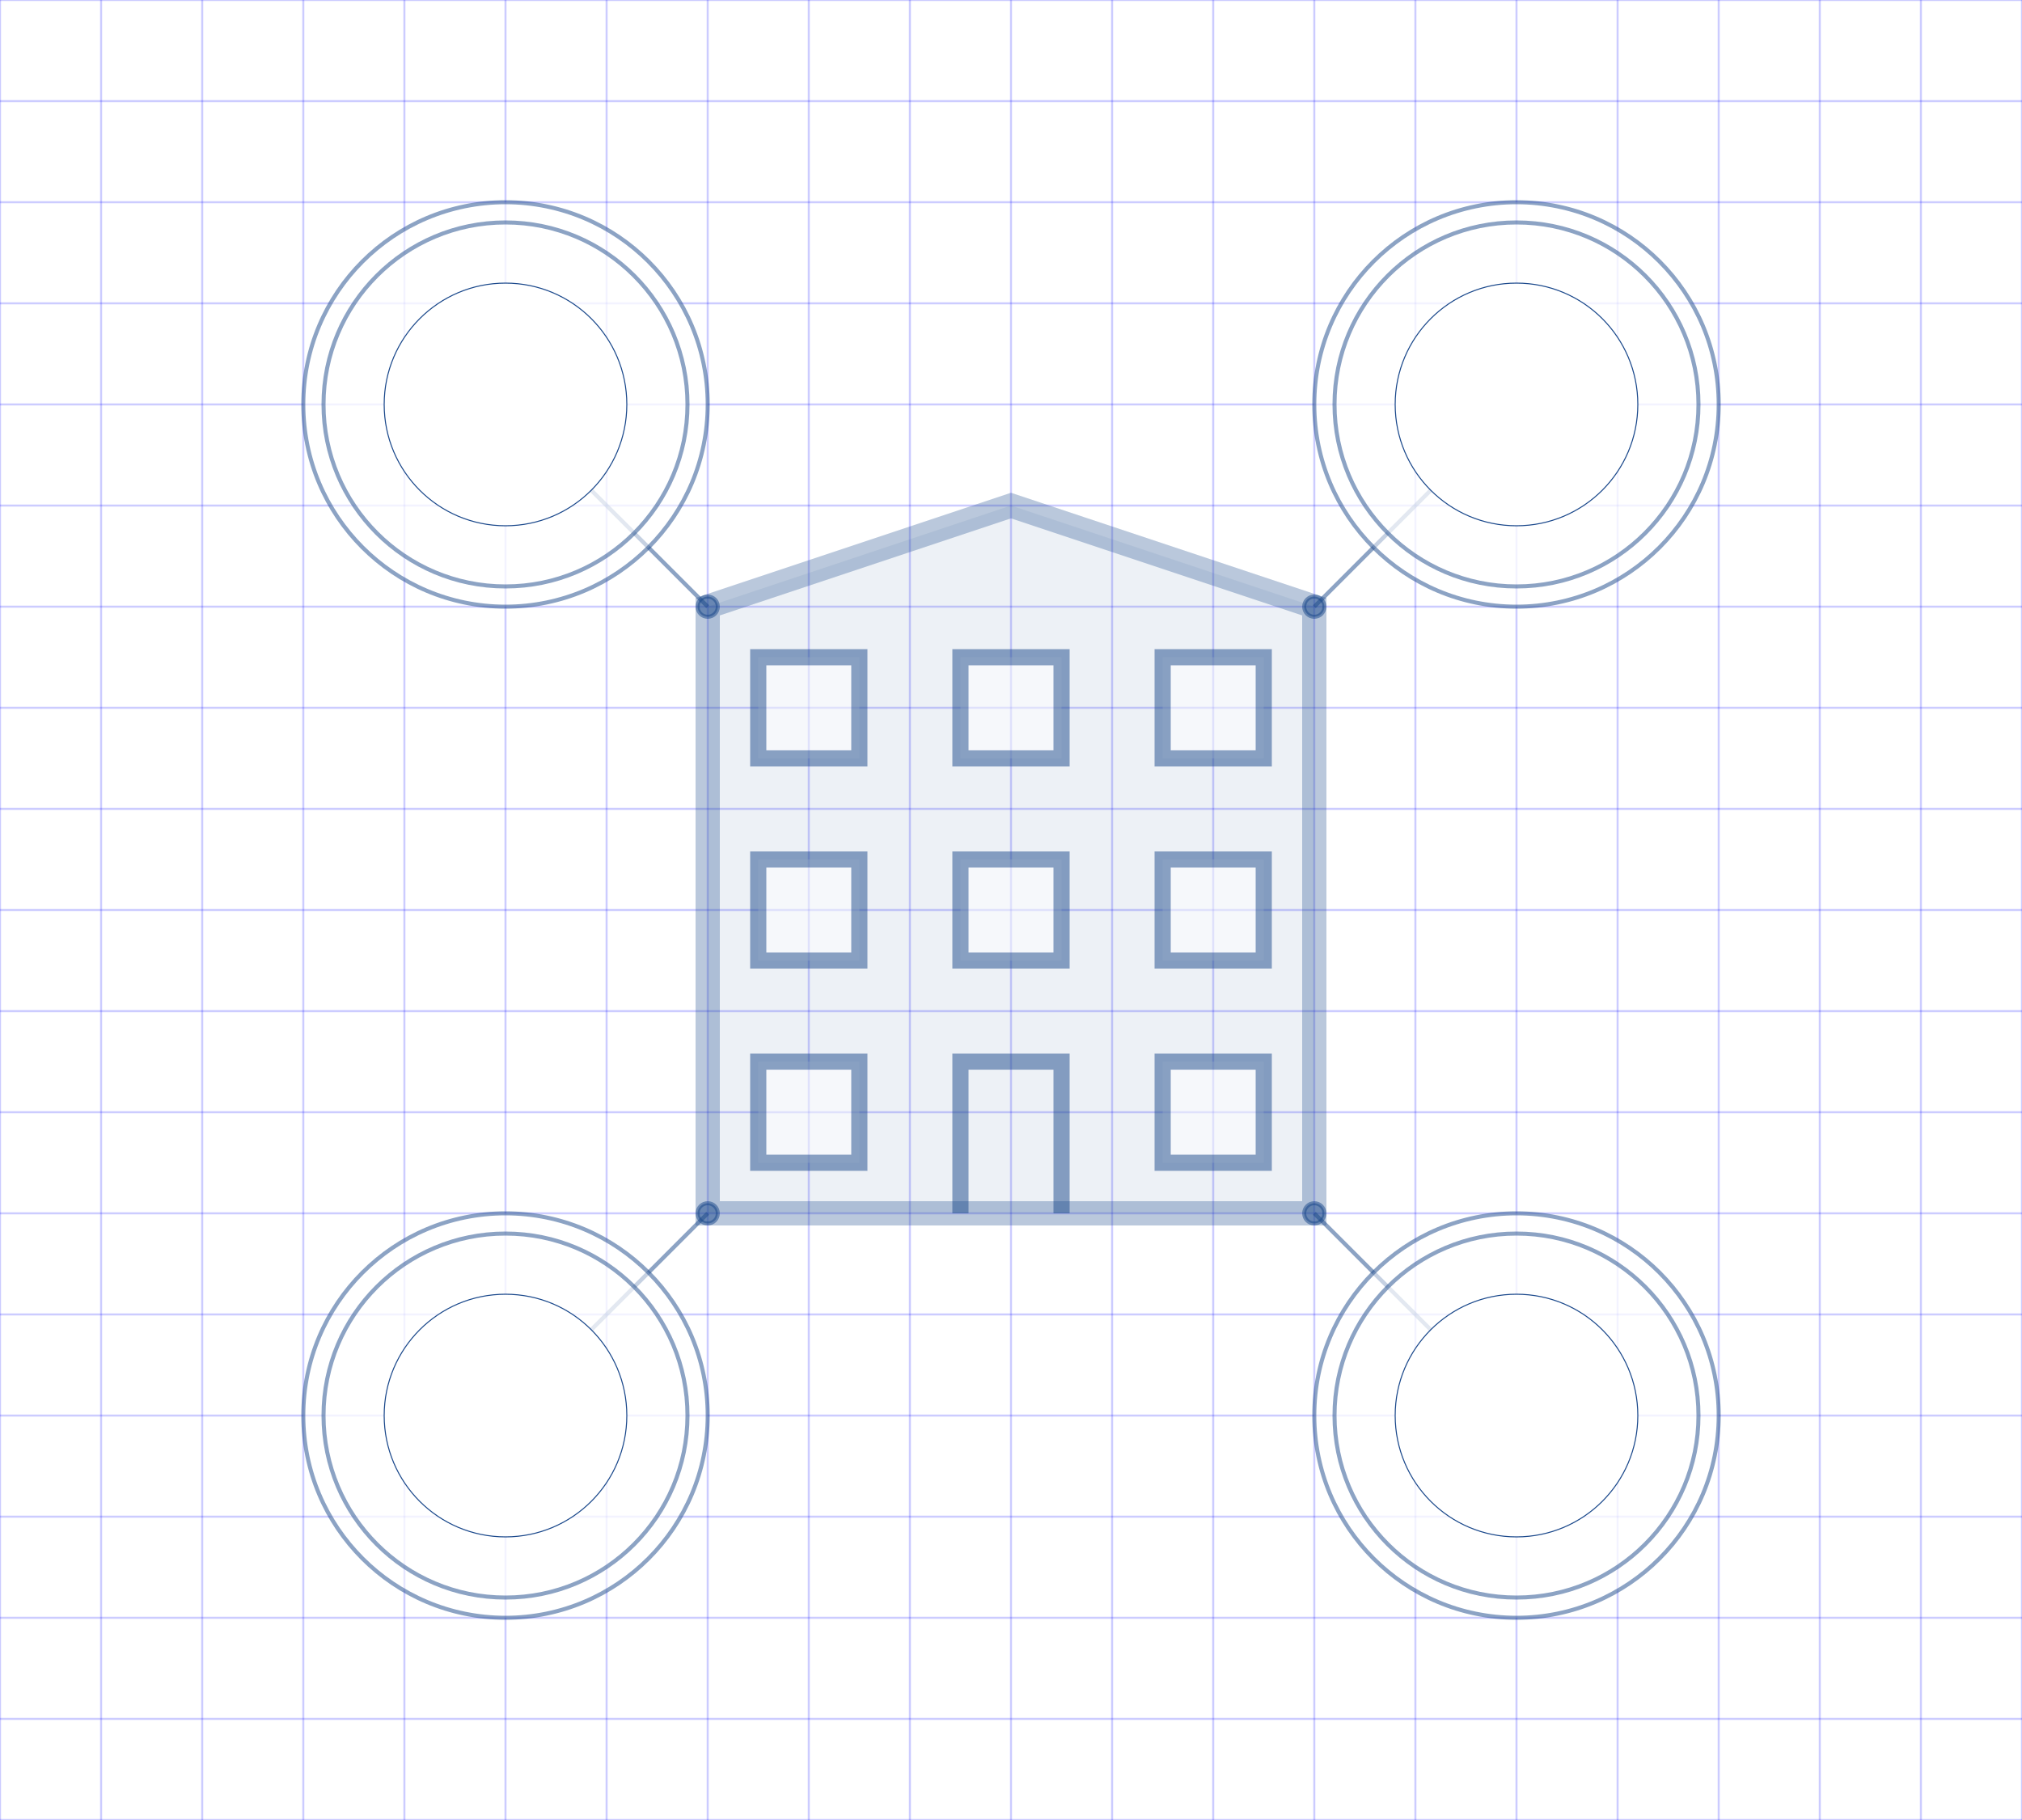 <?xml version="1.0" encoding="UTF-8" standalone="no"?>
<svg width="1000" height="900" viewBox="-500 -450 1000 900" xmlns="http://www.w3.org/2000/svg" xmlns:xlink="http://www.w3.org/1999/xlink" preserveAspectRatio="xMinYMin meet">
<!--
iFLEX Dark blue   #1a488b ( 26,  72, 139)
iFLEX Dark green  #008245 (  0, 130,  69)
iFLEX Light green #78c51b (120, 197,  27)
-->
<style>
.surface {
	cursor: pointer;
	fill: #000;
	fill-opacity: 0;
}
.grid {
	stroke: #00f;
	stroke-width: 1;
	opacity: 0.2;
}
</style>
<defs>
	<radialGradient id="grad" cx="50%" cy="50%" r="100%">
		<stop offset="10%" style="stop-color:#fff; stop-opacity:1" />
		<stop offset="50%" style="stop-color:#eee; stop-opacity:1" />
		<stop offset="90%" style="stop-color:#ddd; stop-opacity:1" />
	</radialGradient>
	<linearGradient id="gradLinear" x1="0%" y1="0%" x2="0%" y2="100%" spreadMethod="pad"> <!-- gradientTransform="rotate(45)" -->
		<stop offset="0%"  stop-color="#999" stop-opacity="1"/>
		<stop offset="15%" stop-color="#ccc" stop-opacity="1"/>
		<stop offset="20%" stop-color="#ccc" stop-opacity="1"/>
		<stop offset="25%" stop-color="#ccc" stop-opacity="1"/>
		<stop offset="100%" stop-color="#777" stop-opacity="1"/>
	</linearGradient>
</defs>

<!-- Horizontal lines -->
<path class="grid" d="M-500,-450 L500,-450 
	M-500,-400 L500,-400 
	M-500,-350 L500,-350 
	M-500,-300 L500,-300 
	M-500,-250 L500,-250 
	M-500,-200 L500,-200 
	M-500,-150 L500,-150 
	M-500,-100 L500,-100 
	M-500,-50 L500,-50 
	M-500,0 L500,0 
	M-500,50 L500,50 
	M-500,100 L500,100 
	M-500,150 L500,150 
	M-500,200 L500,200 
	M-500,250 L500,250 
	M-500,300 L500,300 
	M-500,350 L500,350 
	M-500,400 L500,400 
	M-500,450 L500,450" />

<!-- Vertical lines -->
<path class="grid" d="M-500,-450 L-500,450 
	M-450,-450 L-450,450 
	M-400,-450 L-400,450 
	M-350,-450 L-350,450 
	M-300,-450 L-300,450 
	M-250,-450 L-250,450 
	M-200,-450 L-200,450 
	M-150,-450 L-150,450 
	M-100,-450 L-100,450 
	M-50,-450 L-50,450 
	M0,-450 L0,450 
	M50,-450 L50,450 
	M100,-450 L100,450 
	M150,-450 L150,450 
	M200,-450 L200,450 
	M250,-450 L250,450 
	M300,-450 L300,450 
	M350,-450 L350,450 
	M400,-450 L400,450 
	M450,-450 L450,450 
	M500,-450 L500,450" />

<!-- Big circle -->
<!--<circle cx="0" cy="0" r="240" stroke="#ccc" stroke-width="2" fill="none" />
<circle cx="0" cy="0" r="230" stroke="#ccc" stroke-width="2" fill="none" />-->

<!-- Line and dot from electricity to building -->
<path d="M-250,-250 L-150,-150" stroke="#1a488b" stroke-width="2" opacity="0.5" fill="none" />
<circle cx="-150" cy="-150" r="5" stroke="#1a488b" stroke-width="2" opacity="0.5" fill="#1a488b" />
<!-- Electricity -->
<g transform="translate(-250,-250)">
	<circle id="target-a-border" cx="0" cy="0" r="100" stroke="#1a488b" stroke-width="2" opacity="0.5" fill="#fff" />
	<circle cx="0" cy="0" r="90" stroke="#1a488b" stroke-width="2" opacity="0.5" fill="#fff" />
	<circle cx="0" cy="0" r="60" stroke="#1a488b" stroke-width="0.5" opacity="1" fill="#fff" />
	<image x="-50" y="-37.5" width="100" height="75" xlink:href="electricity.svg" />
	<circle id="target-a" class="surface" x="0" y="0" r="100" />
</g>

<!-- Line and dot from district heating to building -->
<path d="M250,-250 L150,-150" stroke="#1a488b" stroke-width="2" opacity="0.5" fill="none" />
<circle cx="150" cy="-150" r="5" stroke="#1a488b" stroke-width="2" opacity="0.5" fill="#1a488b" />
<!-- District heating -->
<g transform="translate(250,-250)">
	<circle id="target-b-border" cx="0" cy="0" r="100" stroke="#1a488b" stroke-width="2" opacity="0.5" fill="#fff" />
	<circle cx="0" cy="0" r="90" stroke="#1a488b" stroke-width="2" opacity="0.5" fill="#fff" />
	<circle cx="0" cy="0" r="60" stroke="#1a488b" stroke-width="0.5" opacity="1" fill="#fff" />
	<image x="-50" y="-37.5" width="100" height="75" xlink:href="radiator.svg" />
	<circle id="target-b" class="surface" x="0" y="0" r="100" />
</g>

<!-- Line and dot from CO2 to building -->
<path d="M-250,250 L-150,150" stroke="#1a488b" stroke-width="2" opacity="0.5" fill="none" />
<circle cx="-150" cy="150" r="5" stroke="#1a488b" stroke-width="2" opacity="0.5" fill="#1a488b" />
<!-- CO2 -->
<g transform="translate(-250,250)">
	<circle id="target-c-border" cx="0" cy="0" r="100" stroke="#1a488b" stroke-width="2" opacity="0.5" fill="#fff" />
	<circle cx="0" cy="0" r="90" stroke="#1a488b" stroke-width="2" opacity="0.5" fill="#fff" />
	<circle cx="0" cy="0" r="60" stroke="#1a488b" stroke-width="0.5" opacity="1" fill="#fff" />
	<image x="-50" y="-37.5" width="100" height="75" xlink:href="leaf.svg" />
	<circle id="target-c" class="surface" x="0" y="0" r="100" />
</g>

<!-- Line and dot from CO2 to building -->
<path d="M250,250 L150,150" stroke="#1a488b" stroke-width="2" opacity="0.5" fill="none" />
<circle cx="150" cy="150" r="5" stroke="#1a488b" stroke-width="2" opacity="0.5" fill="#1a488b" />
<!-- Feedback -->
<g transform="translate(250,250)">
	<circle id="target-d-border" cx="0" cy="0" r="100" stroke="#1a488b" stroke-width="2" opacity="0.5" fill="#fff" />
	<circle cx="0" cy="0" r="90" stroke="#1a488b" stroke-width="2" opacity="0.5" fill="#fff" />
	<circle cx="0" cy="0" r="60" stroke="#1a488b" stroke-width="0.5" opacity="1" fill="#fff" />
	<image x="-50" y="-37.5" width="100" height="75" xlink:href="feedback.svg" />
	<circle id="target-d" class="surface" x="0" y="0" r="100" />
</g>

<!-- Building -->
<path d="M-150,150 L-150,-150 L0,-200 L150,-150 L150,150 Z" stroke="#1a488b" stroke-width="12" fill="#1a488b" fill-opacity="0.25" opacity="0.3" />

<!-- Door -->
<path d="M-25,150 L-25,75 L25,75 L25,150" stroke="#1a488b" stroke-width="8" fill="none" opacity="0.5" />

<!-- Windows -->
<path d="M-25,25 L-25,-25 L25,-25 L25,25 Z" stroke="#1a488b" stroke-width="8" fill="#fff" opacity="0.5" transform="translate(-100,100)" />
<path d="M-25,25 L-25,-25 L25,-25 L25,25 Z" stroke="#1a488b" stroke-width="8" fill="#fff" opacity="0.5" transform="translate(100,100)" />

<path d="M-25,25 L-25,-25 L25,-25 L25,25 Z" stroke="#1a488b" stroke-width="8" fill="#fff" opacity="0.5" transform="translate(-100,0)" />
<path d="M-25,25 L-25,-25 L25,-25 L25,25 Z" stroke="#1a488b" stroke-width="8" fill="#fff" opacity="0.5" />
<path d="M-25,25 L-25,-25 L25,-25 L25,25 Z" stroke="#1a488b" stroke-width="8" fill="#fff" opacity="0.5" transform="translate(100,0)" />

<path d="M-25,25 L-25,-25 L25,-25 L25,25 Z" stroke="#1a488b" stroke-width="8" fill="#fff" opacity="0.5" transform="translate(-100,-100)" />
<path d="M-25,25 L-25,-25 L25,-25 L25,25 Z" stroke="#1a488b" stroke-width="8" fill="#fff" opacity="0.5" transform="translate(0,-100)" />
<path d="M-25,25 L-25,-25 L25,-25 L25,25 Z" stroke="#1a488b" stroke-width="8" fill="#fff" opacity="0.5" transform="translate(100,-100)" />

<!-- User -->
<g id="user-button-wrapper" transform="translate(0,0)">
	<!--
	<circle id="target-e-border" cx="0" cy="0" r="100" stroke="#1a488b" stroke-width="2" opacity="0.5" fill="#fff" />
	<circle cx="0" cy="0" r="90" stroke="#1a488b" stroke-width="2" opacity="0.5" fill="#fff" />
	<circle cx="0" cy="0" r="60" stroke="#1a488b" stroke-width="0.5" opacity="1" fill="#fff" />
	<image x="-50" y="-37.5" width="100" height="75" xlink:href="user.svg" />
	<circle id="target-e" class="surface" x="0" y="0" r="100" />
	-->
</g>

</svg>
